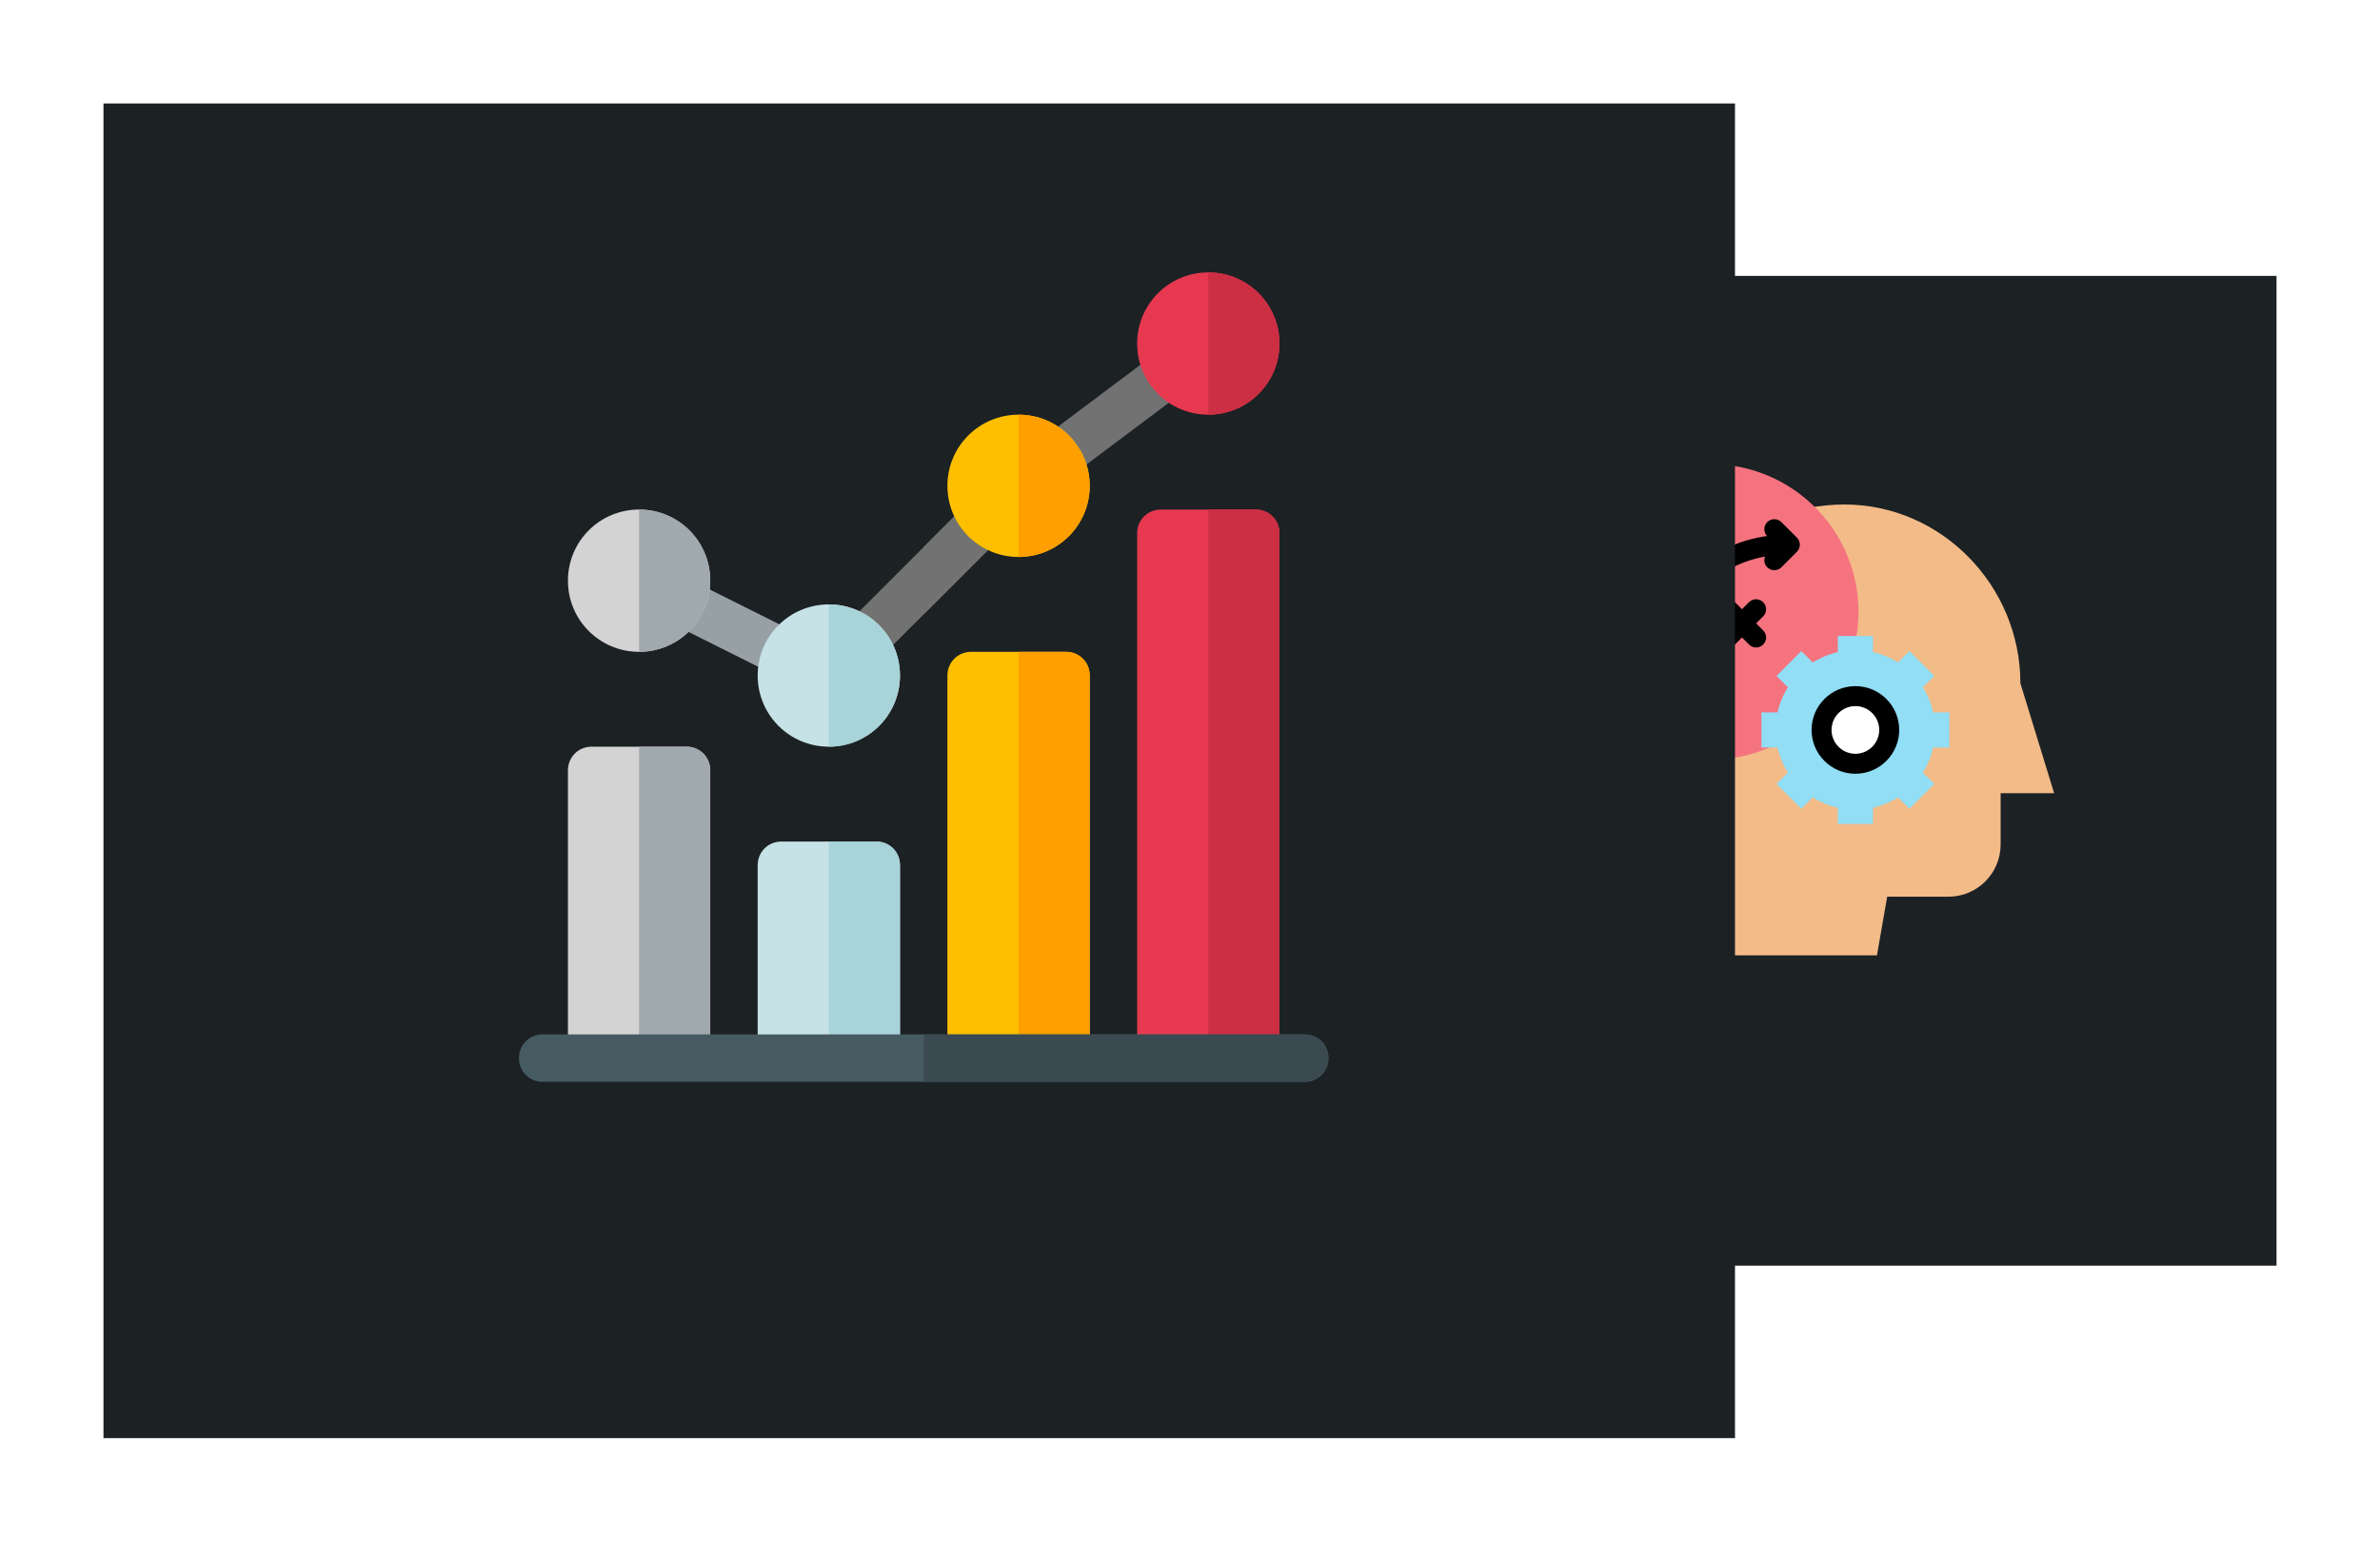 <svg width="690" height="447" viewBox="0 0 690 447" fill="none" xmlns="http://www.w3.org/2000/svg">
<g filter="url(#filter0_d)">
<rect x="305" y="76" width="355" height="287" fill="#1C2124"/>
</g>
<path d="M489.135 227.552C484.493 218.214 482.062 207.103 482.062 197.219C482.062 168.421 506.034 146.284 534.752 146.284C562.782 146.284 585.742 169.773 585.742 198.121L595.533 229.999H580.017V244.863C580.017 253.229 573.236 260.01 564.871 260.01H547.127L544.158 277.017H488.577L492.845 259.315C495.423 248.623 494.03 237.401 489.135 227.552Z" fill="#F2BB88"/>
<path d="M495.943 220.282C519.61 220.282 538.797 201.095 538.797 177.428C538.797 153.76 519.61 134.573 495.943 134.573C472.275 134.573 453.088 153.76 453.088 177.428C453.088 201.095 472.275 220.282 495.943 220.282Z" fill="#F5737F"/>
<path d="M480.735 201.902C484.573 201.902 487.684 198.791 487.684 194.954C487.684 191.116 484.573 188.005 480.735 188.005C476.898 188.005 473.787 191.116 473.787 194.954C473.787 198.791 476.898 201.902 480.735 201.902Z" fill="#FFCBBE"/>
<path d="M510.659 216.747V206.557H515.342C515.93 203.943 516.96 201.497 518.35 199.302L515.036 195.987L522.242 188.782L525.556 192.097C527.752 190.707 530.197 189.678 532.811 189.091V184.404H543.001V189.091C545.614 189.678 548.059 190.707 550.255 192.097L553.57 188.782L560.775 195.987L557.461 199.302C558.851 201.497 559.881 203.943 560.469 206.557H565.153V216.747H560.47C559.883 219.361 558.853 221.807 557.463 224.004L560.775 227.316L553.569 234.521L550.258 231.21C548.062 232.6 545.615 233.631 543 234.219V238.899H532.81V234.219C530.196 233.631 527.749 232.6 525.552 231.21L522.241 234.521L515.036 227.316L518.348 224.004C516.958 221.807 515.928 219.361 515.34 216.747H510.659Z" fill="#91DEF5"/>
<path d="M528.096 211.654C528.096 206.237 532.488 201.845 537.905 201.845C543.322 201.845 547.714 206.237 547.714 211.654C547.714 217.071 543.322 221.463 537.905 221.463C532.488 221.463 528.096 217.072 528.096 211.654Z" fill="white"/>
<path d="M507.075 186.893C507.64 187.458 508.381 187.741 509.122 187.741C509.863 187.741 510.604 187.458 511.169 186.893C512.3 185.762 512.3 183.929 511.169 182.798L509.122 180.751L511.169 178.704C512.3 177.573 512.3 175.74 511.169 174.609C510.038 173.479 508.206 173.479 507.074 174.609L505.027 176.656L502.98 174.609C501.849 173.479 500.016 173.479 498.885 174.609C497.755 175.74 497.755 177.573 498.885 178.704L500.933 180.751L498.885 182.798C497.755 183.929 497.755 185.762 498.885 186.893C499.451 187.458 500.192 187.741 500.933 187.741C501.673 187.741 502.414 187.458 502.98 186.893L505.027 184.846L507.075 186.893Z" fill="black"/>
<path d="M471.304 164.551C471.869 165.117 472.61 165.399 473.351 165.399C474.092 165.399 474.833 165.117 475.398 164.551L477.445 162.504L479.492 164.551C480.058 165.117 480.799 165.399 481.54 165.399C482.281 165.399 483.021 165.117 483.587 164.551C484.717 163.421 484.717 161.588 483.587 160.457L481.54 158.41L483.587 156.362C484.717 155.232 484.717 153.399 483.587 152.268C482.456 151.137 480.623 151.137 479.492 152.268L477.445 154.315L475.398 152.268C474.267 151.137 472.434 151.137 471.303 152.268C470.172 153.398 470.172 155.231 471.303 156.362L473.35 158.41L471.303 160.457C470.173 161.588 470.173 163.421 471.304 164.551Z" fill="black"/>
<path d="M512.36 164.496C512.925 165.061 513.666 165.344 514.407 165.344C515.148 165.344 515.889 165.061 516.454 164.496L520.958 159.992C522.088 158.861 522.088 157.028 520.958 155.897L516.454 151.393C515.324 150.263 513.491 150.263 512.359 151.393C511.25 152.502 511.232 154.287 512.3 155.422C496.277 157.622 482.98 169.393 479.028 185.261C474.411 186.072 470.891 190.108 470.891 194.954C470.891 200.382 475.307 204.798 480.735 204.798C486.163 204.798 490.578 200.382 490.578 194.954C490.578 190.982 488.213 187.555 484.817 186C488.274 173.224 498.858 163.677 511.718 161.374C511.303 162.416 511.516 163.652 512.36 164.496ZM480.735 199.007C478.5 199.007 476.682 197.189 476.682 194.954C476.682 192.719 478.5 190.901 480.735 190.901C482.97 190.901 484.789 192.719 484.789 194.954C484.789 197.189 482.97 199.007 480.735 199.007Z" fill="black"/>
<path d="M537.905 198.95C530.9 198.95 525.201 204.649 525.201 211.654C525.201 218.659 530.9 224.358 537.905 224.358C544.91 224.358 550.61 218.659 550.61 211.654C550.61 204.649 544.91 198.95 537.905 198.95ZM537.905 218.568C534.093 218.568 530.992 215.466 530.992 211.654C530.992 207.842 534.093 204.74 537.905 204.74C541.718 204.74 544.819 207.842 544.819 211.654C544.819 215.466 541.718 218.568 537.905 218.568Z" fill="black"/>
<g filter="url(#filter1_d)">
<rect x="30" y="26" width="473" height="387" fill="#1C2124"/>
</g>
<path d="M290.484 155.448L254.866 191.066C253.491 192.303 251.704 192.991 250.053 192.991C248.266 192.991 246.477 192.303 245.102 191.066C242.489 188.315 242.489 183.914 245.102 181.301L280.72 145.683C283.334 143.07 287.734 143.07 290.486 145.683C293.097 148.434 293.097 152.835 290.484 155.448Z" fill="#727272"/>
<path d="M290.485 155.448L267.794 178.139V158.61L280.721 145.683C283.333 143.07 287.735 143.07 290.485 145.683C293.098 148.434 293.098 152.835 290.485 155.448Z" fill="#727272"/>
<path d="M227.98 196.605C226.946 196.605 225.899 196.37 224.91 195.88L194.507 180.677C191.108 178.978 189.731 174.848 191.43 171.451C193.137 168.06 197.266 166.676 200.658 168.375L231.061 183.578C234.46 185.277 235.837 189.406 234.138 192.803C232.929 195.215 230.504 196.605 227.98 196.605Z" fill="#97A1A5"/>
<path d="M306.304 139.494C304.209 139.494 302.148 138.549 300.797 136.742C298.514 133.707 299.132 129.395 302.174 127.119L335.185 102.368C338.213 100.085 342.518 100.689 344.808 103.744C347.091 106.779 346.474 111.091 343.431 113.367L310.42 138.117C309.185 139.045 307.742 139.494 306.304 139.494Z" fill="#727272"/>
<path d="M185.28 147.747C173.865 147.747 164.652 156.96 164.652 168.376C164.652 179.789 173.865 189.004 185.28 189.004C196.696 189.004 205.909 179.789 205.909 168.376C205.909 156.96 196.696 147.747 185.28 147.747Z" fill="#D3D3D3"/>
<path d="M240.289 175.251C228.874 175.251 219.661 184.464 219.661 195.88C219.661 207.294 228.874 216.508 240.289 216.508C251.705 216.508 260.918 207.294 260.918 195.88C260.918 184.464 251.705 175.251 240.289 175.251Z" fill="#C6E2E7"/>
<path d="M295.299 120.242C283.883 120.242 274.67 129.455 274.67 140.871C274.67 152.284 283.883 161.499 295.299 161.499C306.714 161.499 315.927 152.284 315.927 140.871C315.927 129.455 306.714 120.242 295.299 120.242Z" fill="#FDBF00"/>
<path d="M350.308 78.985C338.892 78.985 329.679 88.198 329.679 99.614C329.679 111.027 338.892 120.242 350.308 120.242C361.723 120.242 370.936 111.027 370.936 99.614C370.936 88.198 361.723 78.985 350.308 78.985Z" fill="#E63950"/>
<path d="M370.936 154.623V303.789H329.679V154.623C329.679 150.772 332.704 147.747 336.556 147.747H364.06C367.912 147.747 370.936 150.772 370.936 154.623Z" fill="#E63950"/>
<path d="M315.927 195.88V303.789H274.67V195.88C274.67 192.028 277.695 189.004 281.546 189.004H309.051C312.903 189.004 315.927 192.028 315.927 195.88Z" fill="#FDBF00"/>
<path d="M260.918 250.889V303.789H219.661V250.889C219.661 247.037 222.685 244.013 226.537 244.013H254.042C257.893 244.013 260.918 247.037 260.918 250.889Z" fill="#C6E2E7"/>
<path d="M205.909 223.384V303.789H164.652V223.384C164.652 219.533 167.676 216.508 171.528 216.508H199.033C202.884 216.508 205.909 219.533 205.909 223.384Z" fill="#D3D3D3"/>
<path d="M350.308 120.242V78.985C361.723 78.985 370.936 88.198 370.936 99.614C370.936 111.027 361.723 120.242 350.308 120.242Z" fill="#CC2E43"/>
<path d="M370.936 154.623V303.789H350.308V147.747H364.06C367.912 147.747 370.936 150.772 370.936 154.623Z" fill="#CC2E43"/>
<path d="M295.299 161.499V120.242C306.714 120.242 315.927 129.455 315.927 140.871C315.927 152.284 306.714 161.499 295.299 161.499Z" fill="#FF9F00"/>
<path d="M315.927 195.88V303.789H295.299V189.004H309.051C312.903 189.004 315.927 192.028 315.927 195.88Z" fill="#FF9F00"/>
<path d="M240.29 216.508V175.251C251.705 175.251 260.918 184.464 260.918 195.88C260.918 207.294 251.705 216.508 240.29 216.508Z" fill="#A8D3D8"/>
<path d="M260.918 250.889V303.789H240.29V244.013H254.042C257.894 244.013 260.918 247.037 260.918 250.889Z" fill="#A8D3D8"/>
<path d="M185.28 189.004V147.747C196.696 147.747 205.909 156.96 205.909 168.376C205.909 179.789 196.696 189.004 185.28 189.004Z" fill="#A0A9AD"/>
<path d="M205.909 223.384V303.789H185.28V216.508H199.033C202.884 216.508 205.909 219.533 205.909 223.384Z" fill="#A0A9AD"/>
<path d="M385.147 306.815C385.147 310.665 382.123 313.691 378.271 313.691H157.317C153.466 313.691 150.441 310.665 150.441 306.815C150.441 302.963 153.466 299.939 157.317 299.939H378.271C382.123 299.939 385.147 302.963 385.147 306.815Z" fill="#465A61"/>
<path d="M385.147 306.815C385.147 310.665 382.123 313.691 378.271 313.691H267.794V299.939H378.271C382.123 299.939 385.147 302.963 385.147 306.815Z" fill="#3B4A51"/>
<defs>
<filter id="filter0_d" x="275" y="50" width="415" height="347" filterUnits="userSpaceOnUse" color-interpolation-filters="sRGB">
<feFlood flood-opacity="0" result="BackgroundImageFix"/>
<feColorMatrix in="SourceAlpha" type="matrix" values="0 0 0 0 0 0 0 0 0 0 0 0 0 0 0 0 0 0 127 0"/>
<feOffset dy="4"/>
<feGaussianBlur stdDeviation="15"/>
<feColorMatrix type="matrix" values="0 0 0 0 0 0 0 0 0 0 0 0 0 0 0 0 0 0 0.5 0"/>
<feBlend mode="normal" in2="BackgroundImageFix" result="effect1_dropShadow"/>
<feBlend mode="normal" in="SourceGraphic" in2="effect1_dropShadow" result="shape"/>
</filter>
<filter id="filter1_d" x="0" y="0" width="533" height="447" filterUnits="userSpaceOnUse" color-interpolation-filters="sRGB">
<feFlood flood-opacity="0" result="BackgroundImageFix"/>
<feColorMatrix in="SourceAlpha" type="matrix" values="0 0 0 0 0 0 0 0 0 0 0 0 0 0 0 0 0 0 127 0"/>
<feOffset dy="4"/>
<feGaussianBlur stdDeviation="15"/>
<feColorMatrix type="matrix" values="0 0 0 0 0 0 0 0 0 0 0 0 0 0 0 0 0 0 0.5 0"/>
<feBlend mode="normal" in2="BackgroundImageFix" result="effect1_dropShadow"/>
<feBlend mode="normal" in="SourceGraphic" in2="effect1_dropShadow" result="shape"/>
</filter>
</defs>
</svg>
